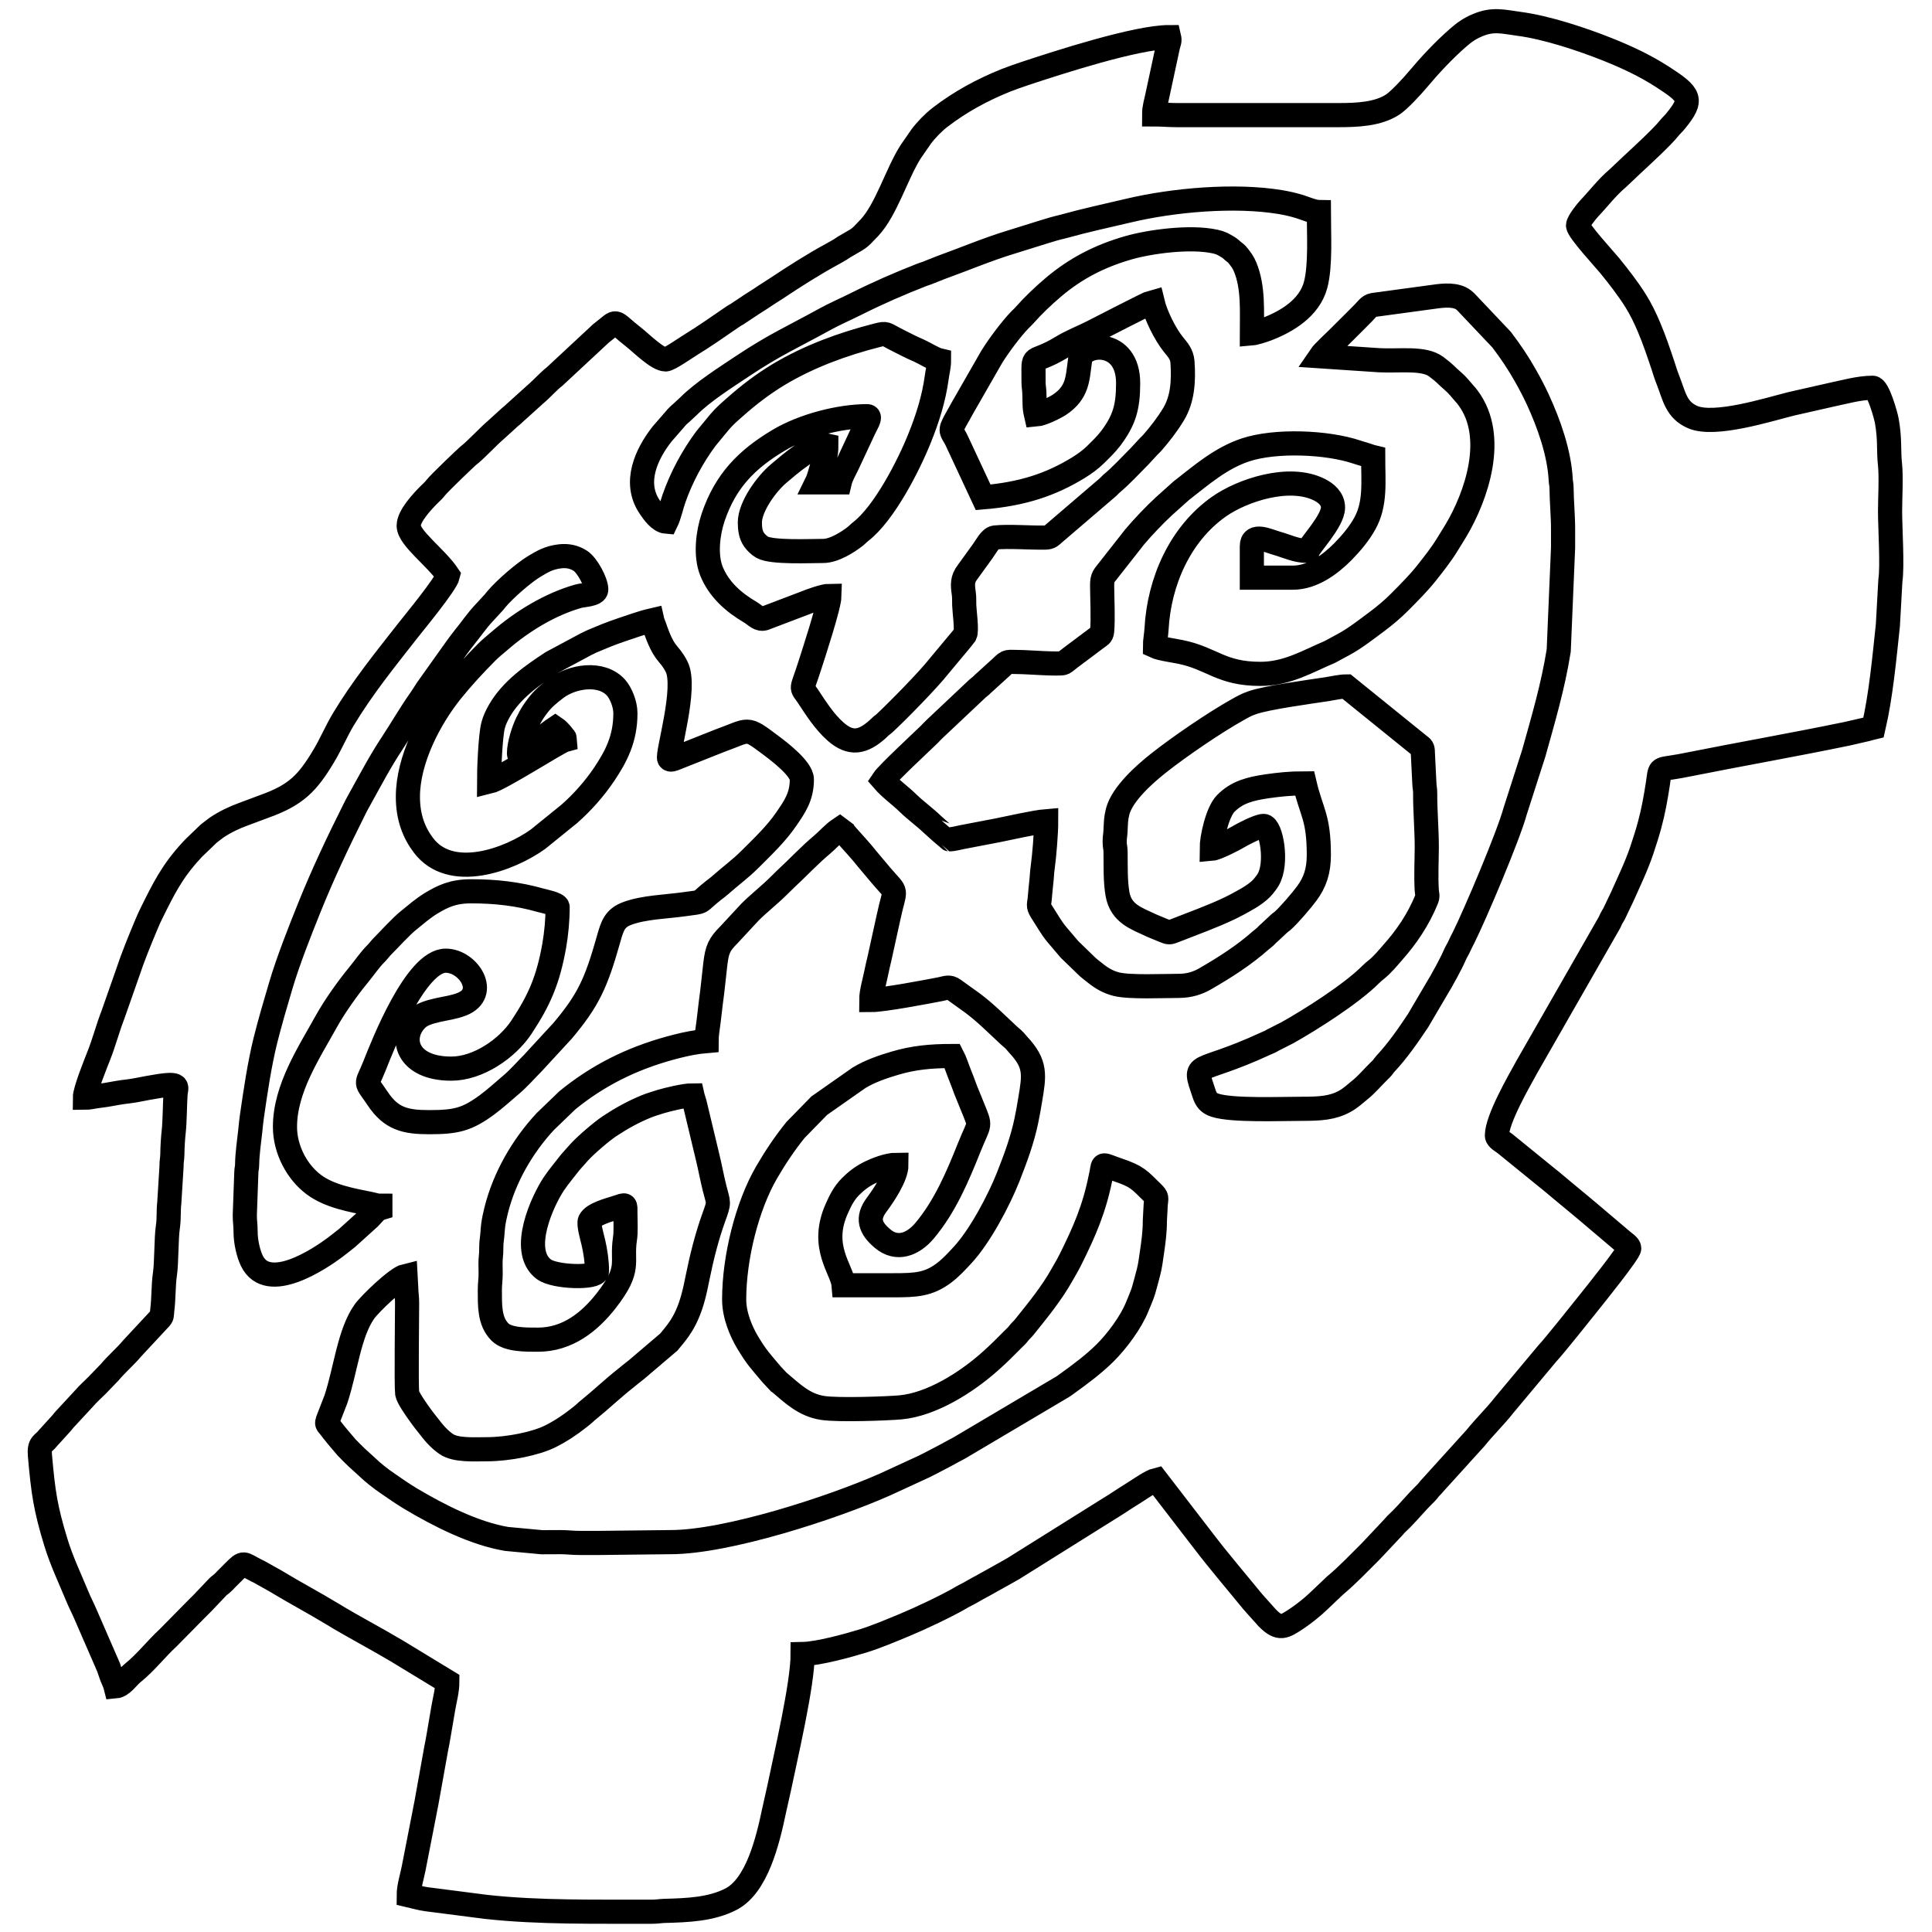 <svg width="24" height="24" viewBox="0 0 24 24" fill="none" xmlns="http://www.w3.org/2000/svg">
<path fill-rule="evenodd" clip-rule="evenodd" d="M10.823 12.423C10.973 12.423 11.523 12.319 11.685 12.287C11.758 12.272 11.789 12.253 11.845 12.291L12.079 12.459C12.242 12.58 12.382 12.723 12.53 12.86C12.544 12.873 12.542 12.871 12.556 12.883C12.575 12.899 12.588 12.909 12.607 12.93L12.652 12.982C12.872 13.218 12.849 13.355 12.797 13.663C12.783 13.748 12.768 13.836 12.75 13.92C12.7 14.162 12.614 14.392 12.526 14.616C12.407 14.917 12.172 15.36 11.956 15.592C11.88 15.674 11.811 15.75 11.721 15.817C11.532 15.957 11.379 15.966 11.097 15.966C10.891 15.966 10.686 15.966 10.48 15.966C10.464 15.769 10.179 15.493 10.396 15.011C10.439 14.914 10.486 14.821 10.561 14.745C10.632 14.673 10.709 14.613 10.803 14.567C10.877 14.53 11.028 14.469 11.136 14.469C11.136 14.615 10.975 14.852 10.89 14.966C10.764 15.135 10.81 15.257 10.963 15.386C11.142 15.538 11.342 15.459 11.486 15.288C11.739 14.987 11.897 14.613 12.042 14.249C12.171 13.927 12.188 14.015 12.081 13.749L11.996 13.54C11.971 13.47 11.944 13.401 11.915 13.328C11.888 13.26 11.864 13.181 11.831 13.118C11.553 13.118 11.346 13.14 11.118 13.207C10.962 13.253 10.809 13.306 10.672 13.388L10.177 13.735L9.882 14.037C9.747 14.204 9.629 14.381 9.521 14.567C9.281 14.982 9.12 15.621 9.12 16.143C9.12 16.344 9.21 16.545 9.285 16.672C9.403 16.869 9.447 16.908 9.587 17.075L9.672 17.166C9.674 17.167 9.676 17.169 9.678 17.17C9.843 17.309 9.989 17.455 10.22 17.49C10.418 17.52 11.025 17.497 11.184 17.483C11.576 17.447 12.01 17.17 12.303 16.908C12.406 16.817 12.49 16.732 12.587 16.634C12.614 16.608 12.632 16.592 12.653 16.564C12.677 16.532 12.699 16.517 12.723 16.487C12.891 16.277 13.063 16.069 13.195 15.832C13.232 15.766 13.261 15.72 13.296 15.65C13.47 15.3 13.592 15.024 13.672 14.626C13.677 14.604 13.679 14.597 13.684 14.569C13.707 14.44 13.683 14.464 13.89 14.534C14.13 14.615 14.153 14.656 14.315 14.814C14.379 14.876 14.364 14.877 14.357 14.959L14.346 15.164C14.347 15.299 14.328 15.436 14.31 15.558C14.297 15.648 14.288 15.722 14.268 15.8C14.249 15.878 14.229 15.946 14.208 16.023C14.189 16.091 14.155 16.16 14.129 16.228C14.051 16.425 13.875 16.66 13.728 16.806C13.586 16.947 13.425 17.066 13.263 17.183C13.232 17.205 13.21 17.223 13.175 17.242L11.939 17.974C11.909 17.991 11.884 18.006 11.851 18.022C11.814 18.04 11.794 18.055 11.756 18.074C11.626 18.14 11.515 18.205 11.378 18.264L10.996 18.44C10.341 18.731 9.029 19.158 8.327 19.157L7.436 19.167C7.358 19.167 7.279 19.167 7.201 19.167C7.111 19.167 7.044 19.157 6.966 19.157C6.888 19.158 6.809 19.158 6.731 19.158L6.292 19.117C5.893 19.05 5.452 18.826 5.106 18.62C5.003 18.558 4.915 18.497 4.817 18.429C4.722 18.364 4.633 18.294 4.551 18.215L4.428 18.103C4.386 18.061 4.346 18.024 4.306 17.981L4.198 17.854C4.159 17.808 4.126 17.764 4.089 17.717C4.064 17.685 4.057 17.689 4.071 17.644L4.173 17.382C4.295 17.012 4.336 16.566 4.525 16.295C4.594 16.197 4.93 15.874 5.038 15.849L5.047 16.016C5.048 16.076 5.058 16.118 5.057 16.192C5.057 16.358 5.046 17.216 5.058 17.307C5.065 17.359 5.161 17.496 5.194 17.542C5.22 17.578 5.246 17.616 5.273 17.65C5.287 17.669 5.298 17.68 5.312 17.699C5.38 17.788 5.448 17.873 5.543 17.938C5.661 18.02 5.894 18.003 6.046 18.003C6.316 18.003 6.655 17.933 6.836 17.843C6.965 17.778 7.08 17.702 7.193 17.612C7.214 17.595 7.237 17.578 7.257 17.56C7.284 17.534 7.291 17.528 7.32 17.505C7.466 17.387 7.616 17.244 7.77 17.123C7.816 17.086 7.86 17.049 7.906 17.014L8.308 16.672C8.4 16.563 8.472 16.473 8.532 16.339C8.598 16.193 8.632 16.041 8.665 15.874C8.716 15.621 8.781 15.362 8.866 15.126C8.94 14.922 8.926 14.956 8.877 14.761C8.844 14.63 8.82 14.494 8.789 14.369L8.63 13.705C8.621 13.669 8.609 13.643 8.601 13.607C8.503 13.607 8.288 13.66 8.208 13.684C8.15 13.703 8.083 13.722 8.032 13.743C7.867 13.81 7.721 13.891 7.573 13.989C7.474 14.055 7.286 14.215 7.194 14.315L7.084 14.439C7.015 14.529 6.944 14.611 6.88 14.706C6.746 14.906 6.448 15.535 6.755 15.767C6.892 15.87 7.416 15.881 7.416 15.79C7.416 15.672 7.397 15.546 7.371 15.434C7.358 15.377 7.307 15.205 7.328 15.164C7.37 15.079 7.569 15.029 7.662 14.999C7.779 14.961 7.769 14.951 7.769 15.076C7.769 15.179 7.778 15.295 7.763 15.393C7.718 15.693 7.845 15.754 7.53 16.158C7.326 16.419 7.051 16.642 6.682 16.642C6.531 16.642 6.308 16.645 6.21 16.546C6.076 16.411 6.086 16.21 6.085 16.025C6.085 15.942 6.095 15.901 6.095 15.82C6.095 15.758 6.09 15.665 6.098 15.607C6.106 15.549 6.099 15.467 6.109 15.403C6.118 15.339 6.119 15.279 6.127 15.216C6.135 15.158 6.149 15.093 6.163 15.037C6.266 14.626 6.487 14.242 6.773 13.933L7.047 13.669C7.068 13.652 7.086 13.638 7.107 13.621C7.497 13.317 7.922 13.12 8.411 12.997C8.528 12.967 8.656 12.942 8.777 12.932C8.777 12.86 8.792 12.767 8.802 12.693C8.814 12.608 8.818 12.542 8.83 12.457C8.853 12.292 8.867 12.137 8.886 11.975C8.909 11.791 8.932 11.736 9.059 11.608L9.318 11.329C9.412 11.234 9.57 11.107 9.661 11.016L9.76 10.919C9.912 10.779 10.055 10.624 10.213 10.492C10.287 10.43 10.35 10.353 10.431 10.299L10.487 10.341C10.488 10.343 10.49 10.345 10.491 10.347C10.586 10.457 10.688 10.562 10.778 10.677L10.943 10.873C11.161 11.131 11.122 10.997 11.036 11.403L10.925 11.908C10.911 11.969 10.899 12.014 10.887 12.076C10.867 12.179 10.823 12.322 10.823 12.423V12.423ZM8.102 23.748H8.083C7.402 23.746 6.704 23.761 6.038 23.688L5.3 23.593C5.218 23.582 5.152 23.56 5.077 23.543C5.077 23.445 5.118 23.312 5.138 23.212L5.266 22.557C5.274 22.507 5.288 22.451 5.298 22.393L5.417 21.73C5.429 21.673 5.439 21.616 5.448 21.564C5.466 21.453 5.487 21.335 5.505 21.23C5.523 21.12 5.557 21.003 5.557 20.89L4.93 20.509C4.667 20.352 4.394 20.211 4.133 20.052C3.899 19.91 3.655 19.781 3.421 19.639L3.264 19.551C3.235 19.533 3.214 19.523 3.181 19.507C3.012 19.422 3.035 19.393 2.906 19.522C2.871 19.557 2.843 19.585 2.808 19.62C2.791 19.638 2.778 19.653 2.759 19.669C2.737 19.689 2.728 19.691 2.706 19.713L2.52 19.909C2.485 19.944 2.457 19.972 2.422 20.007L2.087 20.347C1.937 20.485 1.81 20.653 1.65 20.781C1.591 20.828 1.517 20.942 1.436 20.949C1.427 20.913 1.404 20.866 1.389 20.829C1.373 20.788 1.362 20.75 1.349 20.713L1.061 20.051C1.027 19.972 0.993 19.909 0.96 19.829C0.867 19.604 0.765 19.392 0.693 19.156C0.565 18.735 0.537 18.546 0.496 18.08C0.483 17.924 0.535 17.945 0.599 17.861L0.748 17.697C0.778 17.666 0.789 17.645 0.821 17.613L1.047 17.369C1.092 17.316 1.157 17.258 1.208 17.207L1.362 17.047C1.449 16.943 1.555 16.854 1.642 16.75L1.977 16.39C2.021 16.346 2.007 16.347 2.016 16.273C2.034 16.131 2.029 15.962 2.048 15.835C2.071 15.682 2.063 15.386 2.086 15.236C2.101 15.134 2.091 15.045 2.103 14.94L2.131 14.488C2.13 14.422 2.14 14.399 2.141 14.342C2.142 14.247 2.149 14.133 2.159 14.046C2.171 13.935 2.172 13.73 2.18 13.598C2.186 13.492 2.267 13.436 1.841 13.514C1.756 13.529 1.666 13.55 1.583 13.559C1.494 13.568 1.411 13.586 1.321 13.601C1.281 13.607 1.233 13.613 1.184 13.62C1.152 13.625 1.094 13.637 1.054 13.637C1.054 13.544 1.192 13.204 1.227 13.115C1.295 12.944 1.337 12.775 1.403 12.606L1.581 12.099C1.651 11.887 1.735 11.683 1.821 11.478C1.838 11.438 1.858 11.392 1.876 11.356C2.034 11.036 2.138 10.825 2.378 10.565L2.401 10.54C2.402 10.538 2.404 10.536 2.406 10.535L2.591 10.357C2.624 10.332 2.653 10.307 2.69 10.281C2.795 10.21 2.911 10.155 3.03 10.112C3.113 10.082 3.202 10.047 3.287 10.016C3.677 9.876 3.82 9.73 4.026 9.384C4.11 9.243 4.18 9.078 4.264 8.938C4.498 8.548 4.783 8.195 5.063 7.838C5.15 7.727 5.542 7.253 5.566 7.147C5.418 6.925 5.077 6.685 5.077 6.53C5.077 6.41 5.243 6.232 5.334 6.141C5.363 6.113 5.39 6.089 5.415 6.056C5.464 5.994 5.795 5.679 5.815 5.663C5.913 5.588 6.06 5.425 6.164 5.337L6.308 5.206C6.341 5.173 6.365 5.16 6.396 5.128L6.653 4.896C6.734 4.828 6.813 4.736 6.892 4.675L7.465 4.142C7.697 3.965 7.59 3.97 7.881 4.196C7.966 4.263 8.168 4.465 8.268 4.465C8.313 4.465 8.518 4.321 8.577 4.285C8.757 4.175 8.932 4.051 9.106 3.932C9.127 3.918 9.133 3.916 9.155 3.903L9.349 3.774C9.385 3.75 9.409 3.736 9.445 3.713C9.481 3.69 9.507 3.67 9.545 3.647C9.582 3.624 9.605 3.609 9.64 3.586C9.866 3.436 10.098 3.287 10.337 3.157C10.373 3.137 10.401 3.122 10.437 3.1C10.454 3.09 10.467 3.079 10.484 3.069C10.683 2.95 10.65 2.989 10.801 2.828C11.009 2.605 11.14 2.158 11.31 1.889L11.442 1.698C11.503 1.616 11.594 1.522 11.674 1.46C11.927 1.265 12.198 1.118 12.495 0.998C12.567 0.97 12.658 0.938 12.733 0.913C13.152 0.774 14.12 0.461 14.523 0.461C14.534 0.508 14.523 0.521 14.509 0.575L14.379 1.179C14.363 1.263 14.337 1.331 14.337 1.421C14.443 1.421 14.513 1.43 14.621 1.43H16.627C16.862 1.43 17.12 1.419 17.305 1.296C17.382 1.244 17.54 1.075 17.613 0.987C17.761 0.811 17.934 0.625 18.108 0.473C18.187 0.404 18.251 0.356 18.357 0.312C18.549 0.231 18.674 0.27 18.869 0.296C19.216 0.341 19.662 0.491 19.97 0.614C20.213 0.711 20.434 0.815 20.649 0.953C21.003 1.181 21.032 1.236 20.818 1.5C20.789 1.537 20.762 1.558 20.73 1.598C20.65 1.699 20.398 1.932 20.281 2.04L20.095 2.216C19.962 2.328 19.86 2.465 19.743 2.588C19.712 2.621 19.603 2.754 19.603 2.801C19.603 2.865 19.938 3.228 19.996 3.299C20.11 3.44 20.223 3.584 20.32 3.739C20.385 3.843 20.439 3.956 20.487 4.07C20.553 4.227 20.603 4.376 20.657 4.537C20.679 4.605 20.696 4.662 20.722 4.726C20.798 4.919 20.82 5.093 21.029 5.182C21.302 5.298 21.96 5.09 22.25 5.017L22.744 4.905C22.905 4.872 23.091 4.817 23.264 4.817C23.331 4.817 23.428 5.165 23.439 5.23C23.48 5.461 23.459 5.595 23.478 5.768C23.495 5.923 23.479 6.188 23.479 6.354C23.479 6.546 23.51 7.036 23.483 7.21L23.452 7.765C23.407 8.187 23.365 8.643 23.274 9.036C23.244 9.043 23.221 9.051 23.189 9.059L22.95 9.114C22.284 9.252 21.624 9.367 20.958 9.5C20.896 9.513 20.858 9.519 20.792 9.53C20.599 9.561 20.624 9.539 20.595 9.734C20.568 9.91 20.539 10.075 20.492 10.248C20.465 10.349 20.429 10.46 20.395 10.562C20.328 10.761 20.236 10.95 20.151 11.141L20.05 11.353C20.035 11.38 20.027 11.389 20.014 11.415C20.008 11.428 20.003 11.441 19.996 11.455C19.991 11.464 19.985 11.475 19.978 11.487L18.97 13.248C18.863 13.442 18.595 13.906 18.595 14.107C18.595 14.146 18.667 14.184 18.693 14.204L19.217 14.63C19.292 14.688 19.354 14.745 19.426 14.803L19.635 14.976C19.672 15.008 19.704 15.034 19.741 15.065L20.149 15.411C20.172 15.432 20.239 15.473 20.239 15.506C20.239 15.558 19.81 16.091 19.739 16.18C19.642 16.302 19.304 16.726 19.219 16.816L18.689 17.45C18.576 17.595 18.443 17.722 18.329 17.864L17.78 18.47C17.757 18.493 17.754 18.499 17.735 18.523C17.719 18.543 17.706 18.554 17.687 18.573C17.591 18.667 17.504 18.775 17.408 18.871C17.376 18.903 17.338 18.936 17.311 18.97L17.026 19.273C16.881 19.417 16.738 19.568 16.581 19.699L16.381 19.889C16.313 19.956 16.193 20.051 16.115 20.103C15.951 20.212 15.896 20.252 15.744 20.1L15.605 19.945C15.587 19.922 15.576 19.914 15.559 19.893C15.357 19.645 15.148 19.402 14.954 19.148L14.366 18.384C14.3 18.4 14.164 18.495 14.104 18.533C14.017 18.588 13.94 18.636 13.853 18.694C13.829 18.71 13.81 18.72 13.787 18.735L12.589 19.485C12.543 19.513 12.502 19.533 12.458 19.559L12.2 19.703C12.155 19.728 12.111 19.75 12.068 19.776C12.023 19.803 11.982 19.82 11.935 19.848C11.778 19.942 11.415 20.113 11.242 20.184C11.07 20.255 10.898 20.329 10.719 20.385C10.536 20.441 10.167 20.543 9.971 20.547C9.971 20.924 9.763 21.804 9.677 22.221C9.658 22.311 9.636 22.398 9.616 22.493C9.537 22.87 9.403 23.425 9.081 23.592C8.833 23.72 8.54 23.73 8.248 23.738C8.196 23.74 8.163 23.748 8.102 23.748V23.748ZM5.067 9.898C5.067 10.155 5.143 10.345 5.259 10.499C5.597 10.95 6.325 10.681 6.682 10.426L7.071 10.111C7.235 9.967 7.385 9.797 7.507 9.616C7.654 9.395 7.769 9.179 7.769 8.86C7.769 8.743 7.71 8.607 7.654 8.544C7.471 8.338 7.105 8.402 6.91 8.549C6.823 8.615 6.744 8.679 6.678 8.768C6.658 8.794 6.648 8.808 6.629 8.836C6.594 8.889 6.578 8.922 6.548 8.981C6.506 9.066 6.447 9.245 6.447 9.359C6.447 9.423 6.538 9.336 6.556 9.321C6.669 9.231 6.778 9.126 6.898 9.046C6.923 9.063 6.942 9.083 6.964 9.107C6.976 9.121 6.985 9.131 6.995 9.145C7.018 9.177 7.011 9.148 7.015 9.193C6.934 9.215 6.219 9.678 6.075 9.712C6.075 9.567 6.091 9.141 6.126 9.009C6.143 8.944 6.172 8.886 6.203 8.831C6.354 8.569 6.608 8.392 6.855 8.23L7.269 8.008C7.299 7.995 7.322 7.98 7.355 7.966C7.473 7.916 7.588 7.868 7.714 7.826C7.844 7.783 7.968 7.736 8.102 7.705C8.108 7.732 8.121 7.759 8.13 7.784C8.253 8.151 8.307 8.089 8.405 8.282C8.537 8.537 8.282 9.368 8.313 9.424C8.325 9.448 8.365 9.43 8.388 9.421L8.942 9.201C9.32 9.065 9.258 9.02 9.574 9.257C9.681 9.337 9.961 9.55 9.961 9.682C9.961 9.901 9.868 10.027 9.768 10.174C9.64 10.361 9.474 10.517 9.313 10.678C9.198 10.793 9.067 10.888 8.946 10.996C8.917 11.022 8.9 11.033 8.869 11.057C8.651 11.228 8.766 11.196 8.497 11.233C8.267 11.265 7.997 11.27 7.79 11.348C7.634 11.406 7.605 11.505 7.558 11.673C7.407 12.203 7.316 12.418 6.983 12.812C6.97 12.827 6.962 12.832 6.95 12.847L6.621 13.204C6.532 13.293 6.444 13.396 6.347 13.477C6.247 13.561 6.153 13.649 6.048 13.726C5.801 13.907 5.667 13.94 5.331 13.94C5.033 13.94 4.859 13.897 4.693 13.649C4.53 13.405 4.546 13.507 4.652 13.241C4.757 12.976 5.165 11.934 5.537 11.934C5.821 11.934 6.078 12.341 5.736 12.475C5.636 12.514 5.542 12.524 5.437 12.548C5.337 12.571 5.239 12.598 5.177 12.66C4.951 12.885 5.048 13.275 5.606 13.275C5.939 13.275 6.3 13.028 6.479 12.758C6.706 12.414 6.809 12.168 6.884 11.753C6.911 11.599 6.927 11.429 6.927 11.268C6.927 11.228 6.759 11.196 6.717 11.184C6.431 11.103 6.158 11.072 5.85 11.072C5.626 11.072 5.496 11.136 5.354 11.222C5.254 11.283 5.166 11.36 5.076 11.433C4.982 11.508 4.838 11.668 4.751 11.755C4.719 11.787 4.706 11.81 4.673 11.843C4.592 11.923 4.525 12.025 4.453 12.112C4.32 12.273 4.157 12.503 4.056 12.684C3.839 13.076 3.54 13.523 3.54 13.999C3.54 14.28 3.69 14.561 3.899 14.716C4.095 14.862 4.366 14.908 4.608 14.957C4.652 14.966 4.675 14.978 4.725 14.978V15.007C4.678 15.02 4.625 15.092 4.59 15.127L4.312 15.378C4.261 15.418 4.218 15.453 4.164 15.494C3.97 15.639 3.327 16.07 3.129 15.663C3.088 15.58 3.05 15.427 3.051 15.301C3.051 15.218 3.041 15.177 3.041 15.095L3.06 14.566C3.061 14.517 3.07 14.512 3.07 14.459C3.072 14.331 3.095 14.176 3.108 14.056C3.116 13.982 3.12 13.93 3.13 13.863C3.175 13.551 3.224 13.22 3.297 12.924C3.356 12.69 3.42 12.472 3.488 12.243C3.577 11.941 3.723 11.572 3.842 11.276C4.006 10.868 4.195 10.467 4.392 10.074C4.416 10.024 4.438 9.982 4.466 9.933C4.597 9.698 4.723 9.456 4.872 9.232C4.988 9.056 5.095 8.869 5.217 8.696C5.248 8.653 5.274 8.609 5.302 8.566L5.668 8.052C5.701 8.007 5.731 7.966 5.765 7.923C5.848 7.822 5.92 7.714 6.009 7.619L6.112 7.507C6.139 7.48 6.143 7.471 6.166 7.444C6.271 7.318 6.511 7.111 6.639 7.035C6.736 6.977 6.818 6.927 6.956 6.911C7.047 6.9 7.131 6.917 7.207 6.965C7.294 7.019 7.407 7.231 7.407 7.323C7.407 7.388 7.241 7.39 7.186 7.406C6.832 7.506 6.482 7.72 6.205 7.962C6.148 8.011 6.096 8.051 6.044 8.104C5.889 8.26 5.745 8.416 5.607 8.587C5.334 8.927 5.067 9.441 5.067 9.898V9.898ZM19.417 6.804L19.363 8.081C19.292 8.526 19.172 8.931 19.053 9.357L18.822 10.076C18.736 10.39 18.321 11.367 18.181 11.647C18.161 11.685 18.148 11.711 18.129 11.752C18.11 11.796 18.092 11.818 18.073 11.862C18.042 11.935 18.004 12.003 17.969 12.071C17.95 12.106 17.934 12.131 17.913 12.172C17.901 12.196 17.897 12.201 17.884 12.222L17.616 12.678C17.49 12.867 17.362 13.052 17.207 13.218C17.189 13.238 17.189 13.242 17.173 13.262C17.16 13.278 17.149 13.287 17.134 13.302C17.056 13.378 16.977 13.473 16.893 13.54C16.834 13.588 16.776 13.642 16.709 13.679C16.554 13.765 16.401 13.774 16.167 13.774C15.911 13.774 15.309 13.799 15.095 13.73C15.015 13.705 14.983 13.663 14.957 13.584C14.816 13.16 14.846 13.369 15.72 12.965C15.761 12.946 15.776 12.943 15.813 12.92L15.994 12.828C16.281 12.667 16.785 12.348 17.026 12.107C17.056 12.078 17.066 12.069 17.099 12.043C17.17 11.986 17.24 11.902 17.3 11.833C17.474 11.638 17.62 11.42 17.72 11.176C17.742 11.123 17.727 11.117 17.724 11.062C17.713 10.886 17.723 10.701 17.724 10.524C17.724 10.304 17.703 10.075 17.704 9.858C17.705 9.798 17.695 9.782 17.694 9.731L17.675 9.349C17.675 9.288 17.665 9.286 17.629 9.258L16.725 8.527C16.654 8.527 16.561 8.549 16.485 8.561C16.255 8.596 15.74 8.665 15.557 8.729C15.478 8.756 15.438 8.781 15.371 8.818C15.088 8.976 14.647 9.277 14.39 9.481C14.219 9.616 13.941 9.862 13.884 10.081C13.861 10.173 13.863 10.215 13.857 10.328C13.855 10.375 13.847 10.397 13.847 10.456C13.847 10.514 13.857 10.527 13.858 10.582C13.86 10.768 13.854 10.943 13.882 11.106C13.926 11.352 14.118 11.409 14.311 11.5L14.456 11.56C14.525 11.588 14.522 11.589 14.598 11.559C14.826 11.469 15.058 11.387 15.28 11.281C15.347 11.249 15.396 11.221 15.459 11.186C15.536 11.145 15.641 11.076 15.694 11.01C15.717 10.98 15.733 10.963 15.752 10.931C15.877 10.725 15.79 10.26 15.697 10.26C15.632 10.26 15.428 10.367 15.376 10.399C15.325 10.43 15.112 10.539 15.052 10.544C15.052 10.406 15.123 10.088 15.225 9.983C15.365 9.839 15.532 9.798 15.743 9.767C15.893 9.746 16.027 9.731 16.206 9.731C16.291 10.095 16.383 10.146 16.383 10.622C16.383 10.818 16.336 10.96 16.233 11.099C16.167 11.188 16.014 11.367 15.935 11.437C15.912 11.457 15.904 11.459 15.881 11.481L15.77 11.585C15.745 11.605 15.737 11.617 15.715 11.638C15.693 11.658 15.683 11.662 15.661 11.682C15.45 11.869 15.216 12.017 14.973 12.158C14.885 12.209 14.779 12.247 14.64 12.247C14.454 12.247 14.036 12.267 13.869 12.226C13.765 12.2 13.681 12.15 13.6 12.084C13.559 12.05 13.524 12.027 13.488 11.99L13.284 11.792C13.283 11.791 13.281 11.788 13.28 11.787C13.074 11.54 13.132 11.634 12.935 11.319C12.889 11.245 12.911 11.237 12.917 11.15C12.921 11.088 12.93 11.019 12.935 10.963C12.943 10.897 12.943 10.84 12.953 10.774C12.973 10.63 12.996 10.347 12.996 10.201C12.861 10.212 12.53 10.287 12.395 10.314L11.951 10.399C11.907 10.407 11.845 10.426 11.792 10.426C11.791 10.426 11.606 10.264 11.589 10.247C11.49 10.151 11.375 10.07 11.276 9.973C11.177 9.877 11.06 9.796 10.97 9.692C11.027 9.606 11.46 9.206 11.545 9.122C11.569 9.098 11.588 9.075 11.613 9.053L12.137 8.559C12.165 8.533 12.182 8.525 12.21 8.495L12.441 8.285C12.523 8.204 12.514 8.224 12.663 8.224C12.742 8.223 13.168 8.257 13.213 8.235C13.226 8.229 13.279 8.185 13.296 8.172L13.627 7.924C13.659 7.899 13.687 7.893 13.691 7.842C13.705 7.685 13.692 7.44 13.691 7.274C13.69 7.164 13.716 7.156 13.776 7.076L14.095 6.67C14.195 6.551 14.347 6.391 14.463 6.285L14.675 6.095C14.925 5.901 15.162 5.692 15.471 5.589C15.845 5.465 16.485 5.491 16.856 5.616C16.894 5.629 16.915 5.634 16.954 5.646C16.994 5.658 17.02 5.67 17.058 5.679C17.058 5.984 17.092 6.256 16.954 6.504C16.881 6.635 16.783 6.75 16.679 6.856C16.523 7.013 16.303 7.176 16.06 7.176H15.551V6.785C15.551 6.617 15.754 6.719 15.861 6.749C15.993 6.787 16.104 6.844 16.246 6.844C16.264 6.775 16.559 6.475 16.559 6.305C16.559 6.196 16.475 6.126 16.39 6.083C16.015 5.895 15.43 6.09 15.14 6.295C14.659 6.635 14.399 7.225 14.367 7.813C14.363 7.885 14.347 7.963 14.347 8.028C14.41 8.058 14.591 8.083 14.667 8.099C15.062 8.181 15.166 8.371 15.658 8.371C15.992 8.371 16.246 8.214 16.521 8.098L16.693 8.005C16.843 7.923 16.968 7.822 17.104 7.722C17.202 7.649 17.303 7.564 17.389 7.477C17.504 7.361 17.621 7.245 17.723 7.116C17.814 7.001 17.905 6.886 17.982 6.76L18.083 6.596C18.341 6.165 18.597 5.426 18.236 4.942C18.217 4.916 18.211 4.91 18.191 4.888C18.147 4.837 18.101 4.779 18.05 4.736C17.957 4.657 17.967 4.649 17.84 4.554C17.686 4.44 17.389 4.488 17.136 4.475L16.402 4.426C16.438 4.373 16.562 4.261 16.615 4.208C16.689 4.134 16.756 4.067 16.831 3.993C16.869 3.954 16.9 3.923 16.938 3.885C16.976 3.848 17.004 3.799 17.057 3.789L17.816 3.686C17.937 3.668 18.088 3.655 18.18 3.725C18.193 3.735 18.195 3.737 18.206 3.747L18.654 4.22C18.764 4.365 18.864 4.513 18.954 4.674C19.007 4.768 19.054 4.857 19.101 4.958C19.241 5.261 19.371 5.627 19.388 5.962C19.39 6.006 19.398 6.01 19.398 6.06C19.399 6.217 19.418 6.426 19.417 6.579C19.417 6.654 19.417 6.729 19.417 6.804V6.804ZM12.213 6.178C12.707 6.137 13.057 6.017 13.393 5.812C13.469 5.765 13.548 5.709 13.61 5.647C13.678 5.58 13.741 5.52 13.799 5.444C13.965 5.222 14.014 5.061 14.014 4.759C14.014 4.203 13.449 4.257 13.418 4.466C13.4 4.588 13.394 4.712 13.351 4.811C13.309 4.908 13.244 4.972 13.159 5.029C13.104 5.065 12.944 5.144 12.869 5.15C12.845 5.047 12.855 4.995 12.849 4.876C12.847 4.827 12.839 4.801 12.839 4.739C12.841 4.352 12.798 4.551 13.194 4.31C13.313 4.238 13.442 4.189 13.567 4.126C13.607 4.106 14.275 3.76 14.317 3.75C14.356 3.915 14.475 4.155 14.579 4.282C14.633 4.348 14.682 4.403 14.689 4.495C14.706 4.739 14.69 4.96 14.578 5.146C14.502 5.272 14.407 5.395 14.31 5.505C14.296 5.521 14.285 5.529 14.271 5.544L14.158 5.666C14.042 5.783 13.927 5.909 13.801 6.014C13.786 6.028 13.776 6.038 13.762 6.053L13.092 6.627C13.058 6.655 13.049 6.676 12.987 6.678C12.798 6.682 12.536 6.659 12.359 6.677C12.302 6.683 12.245 6.796 12.211 6.842L12.018 7.109C11.954 7.193 11.956 7.26 11.972 7.368C11.98 7.422 11.976 7.463 11.978 7.519C11.98 7.589 12.014 7.832 11.989 7.883C11.989 7.883 11.959 7.923 11.955 7.927L11.67 8.269C11.53 8.448 11.137 8.846 10.987 8.985C10.967 9.003 10.963 9.003 10.943 9.02C10.926 9.034 10.92 9.044 10.903 9.058C10.72 9.222 10.57 9.255 10.38 9.088C10.24 8.964 10.138 8.802 10.036 8.648C9.946 8.513 9.954 8.599 10.058 8.272C10.103 8.131 10.301 7.531 10.304 7.401C10.235 7.401 10.059 7.466 10.001 7.49L9.504 7.679C9.432 7.709 9.386 7.643 9.319 7.604C9.116 7.485 8.931 7.325 8.838 7.095C8.759 6.897 8.794 6.619 8.859 6.426C9.011 5.977 9.272 5.708 9.673 5.469C9.978 5.287 10.429 5.17 10.774 5.17C10.831 5.17 10.75 5.286 10.719 5.36L10.526 5.773C10.492 5.844 10.449 5.915 10.431 5.992H10.147C10.174 5.937 10.195 5.843 10.217 5.778C10.245 5.694 10.265 5.648 10.265 5.532C10.115 5.497 9.789 5.785 9.675 5.881C9.522 6.009 9.315 6.294 9.315 6.491C9.315 6.566 9.325 6.646 9.367 6.704C9.391 6.738 9.431 6.777 9.468 6.798C9.59 6.867 10.065 6.844 10.226 6.844C10.361 6.844 10.535 6.734 10.629 6.659C10.654 6.639 10.662 6.627 10.691 6.604C10.984 6.378 11.288 5.783 11.425 5.44C11.522 5.2 11.601 4.95 11.636 4.691C11.645 4.619 11.665 4.554 11.665 4.475C11.601 4.46 11.483 4.385 11.413 4.354C11.32 4.315 11.242 4.273 11.156 4.23C10.985 4.145 11.02 4.134 10.895 4.165C10.472 4.273 10.054 4.425 9.677 4.65C9.482 4.767 9.301 4.905 9.132 5.055C9.065 5.114 8.997 5.173 8.938 5.243L8.766 5.452C8.602 5.675 8.465 5.927 8.372 6.194C8.34 6.284 8.315 6.405 8.278 6.481C8.19 6.474 8.114 6.362 8.07 6.297C7.865 5.994 8.03 5.639 8.225 5.391L8.38 5.213C8.403 5.183 8.438 5.149 8.468 5.125L8.554 5.045C8.731 4.867 9.015 4.688 9.229 4.545C9.624 4.282 9.854 4.183 10.24 3.97C10.37 3.898 10.507 3.84 10.64 3.773C10.901 3.642 11.18 3.52 11.455 3.413C11.48 3.403 11.487 3.403 11.513 3.393L11.695 3.321C11.984 3.217 12.27 3.095 12.565 3.006L12.953 2.885C12.998 2.871 13.036 2.86 13.081 2.846C13.127 2.832 13.17 2.824 13.213 2.812C13.482 2.737 13.747 2.68 14.024 2.615C14.578 2.484 15.339 2.416 15.909 2.511C16.005 2.528 16.064 2.542 16.147 2.567C16.211 2.587 16.316 2.633 16.383 2.634C16.383 2.896 16.408 3.301 16.342 3.543C16.265 3.824 15.991 3.992 15.734 4.09C15.698 4.104 15.587 4.139 15.551 4.142C15.551 3.864 15.572 3.567 15.467 3.315C15.443 3.257 15.416 3.223 15.38 3.177C15.355 3.143 15.348 3.146 15.319 3.121C15.291 3.097 15.288 3.09 15.253 3.069C15.2 3.037 15.168 3.016 15.096 3.001C14.786 2.932 14.282 3.002 14.017 3.078C13.659 3.181 13.363 3.334 13.087 3.567C12.958 3.677 12.836 3.792 12.724 3.919C12.706 3.94 12.69 3.953 12.67 3.973C12.557 4.091 12.408 4.291 12.319 4.434L11.948 5.081C11.925 5.122 11.903 5.165 11.878 5.207C11.864 5.23 11.857 5.245 11.844 5.271C11.794 5.369 11.839 5.373 11.886 5.477L12.213 6.178V6.178Z" stroke="black" stroke-width="0.3" stroke-miterlimit="22.926"/>
</svg>
